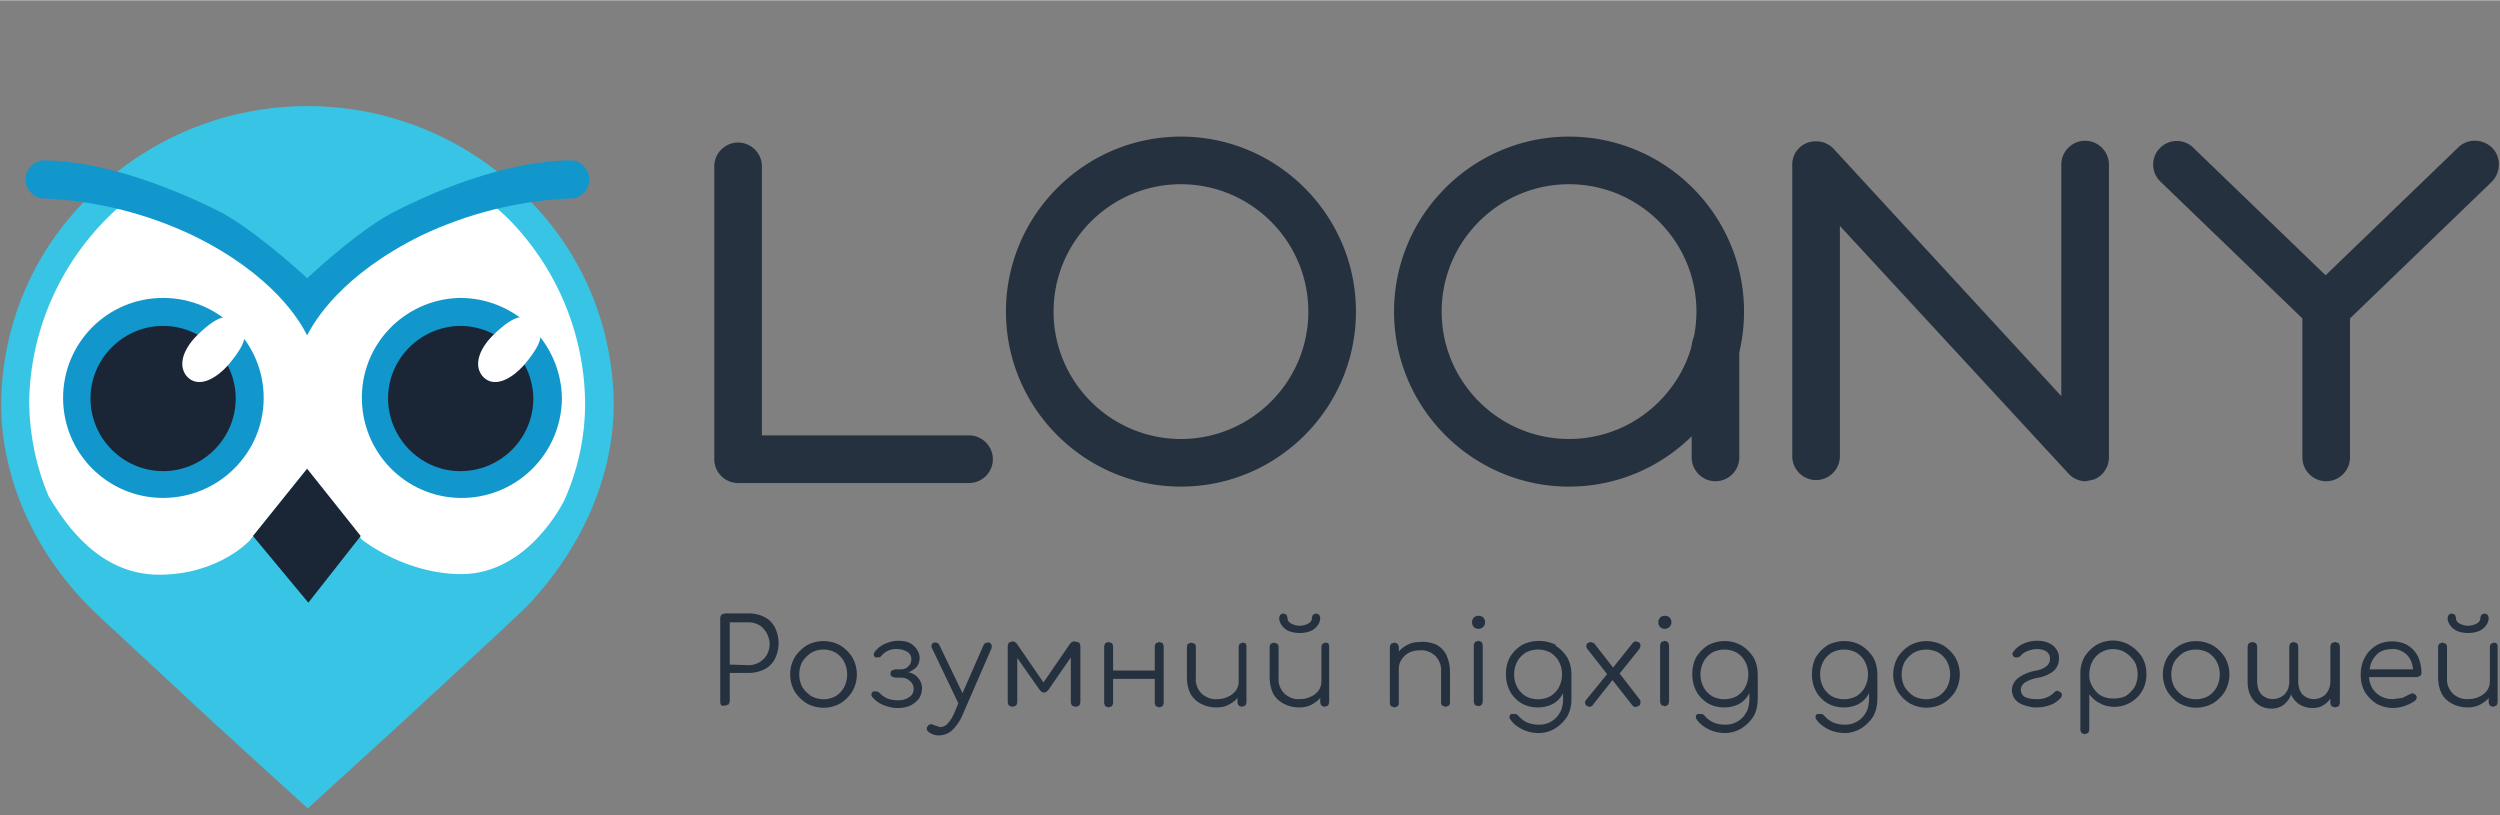 <svg xmlns="http://www.w3.org/2000/svg" xmlns:xlink="http://www.w3.org/1999/xlink" viewBox="0 0 420 136.9" width="420" height="137" xmlns:v="https://vecta.io/nano"><rect x="0" y="0" width="420" height="136.9" fill="#808080" stroke="none"/><g fill="#25313e"><path d="M121.2 118.5c-.1-.2-.2-.4-.2-.6v-14.1c0-.2.1-.4.2-.6l.6-.2h4c.9 0 1.8.2 2.6.6s1.4 1 1.8 1.8.6 1.7.6 2.6-.2 1.8-.6 2.6-1 1.4-1.8 1.8-1.7.6-2.6.6h-3.2v4.7c0 .2-.1.4-.2.6l-.6.2zm4.6-6.8c.6 0 1.3-.2 1.8-.5s.9-.7 1.2-1.2.5-1.2.5-1.8c0-.7-.2-1.3-.5-1.9-.3-.5-.7-1-1.2-1.3s-1.2-.5-1.8-.5h-3.2v7.1zm9.7 6.4c-.8-.5-1.5-1.2-2-2a5.79 5.79 0 0 1 0-5.7c.5-.8 1.2-1.5 2-2a5.79 5.79 0 0 1 5.7 0c.8.5 1.5 1.2 2 2a5.79 5.79 0 0 1 0 5.7c-.5.8-1.2 1.5-2 2a5.79 5.79 0 0 1-5.7 0zm4.9-1.2c.6-.4 1.1-.9 1.4-1.5.7-1.3.7-3 0-4.3-.3-.6-.8-1.1-1.4-1.5-1.3-.7-2.8-.7-4.1 0-.6.4-1.1.9-1.5 1.5-.7 1.3-.7 3 0 4.3.4.6.9 1.1 1.5 1.5 1.3.7 2.8.7 4.1 0zm13.9-3c.4.5.6 1.1.6 1.7s-.2 1.2-.5 1.7c-.4.5-.9.9-1.5 1.2-.7.3-1.4.4-2.1.4-.8 0-1.6-.2-2.4-.5-.7-.3-1.3-.7-1.8-1.3-.1-.1-.2-.2-.2-.4 0-.3.1-.5.4-.6h.3c.3 0 .5.1.7.3.4.4.8.7 1.3.9s1.1.3 1.7.3c.7 0 1.3-.1 1.9-.5.5-.3.8-.8.8-1.4 0-.5-.2-1-.6-1.3-.4-.4-.9-.6-1.5-.6h-1l-.6-.2c-.1-.1-.2-.3-.2-.5s.1-.4.2-.5l.6-.2h1c.5 0 .9-.2 1.2-.5s.5-.7.5-1.2-.2-.9-.6-1.2c-.5-.3-1.1-.5-1.7-.5-1-.1-2 .3-2.7 1.1-.1.2-.4.3-.6.3h-.4a.55.55 0 0 1-.3-.5c0-.2.1-.4.2-.5.5-.6 1-1 1.7-1.3s1.4-.5 2.2-.5c.7 0 1.4.1 2 .4.4.2.8.6 1.1 1s.5 1 .5 1.5-.2 1.1-.5 1.5c-.4.4-.9.7-1.4.9.7.1 1.3.5 1.7 1zm12.3-5.5v.4l-5 11.5c-.4.9-1 1.7-1.7 2.4-.6.5-1.4.8-2.2.8-.6 0-1.1-.2-1.6-.5l-.3-.3c-.1-.1-.1-.3-.1-.4 0-.2.1-.3.2-.4.1-.2.4-.3.6-.3l.5.2.9.3c.5 0 1-.2 1.3-.6.5-.5.8-1.1 1.1-1.7l.7-1.7-4.4-9.2c-.1-.1-.1-.3-.1-.4 0-.3.1-.5.4-.6h.3c.3 0 .5.2.6.4l3.9 8.1 3.5-8c.1-.3.4-.5.7-.5h.3c.2.1.4.3.4.5zm14.7-.5c.1.2.2.4.2.6v9.4c0 .2-.1.4-.2.6l-.6.2-.6-.2c-.1-.2-.2-.4-.2-.6v-7.5l-3.8 5.5c-.2.2-.4.4-.7.4s-.5-.2-.7-.4l-3.8-5.4v7.4c0 .2-.1.4-.2.6l-.6.2-.6-.2c-.1-.2-.2-.4-.2-.6v-9.4c0-.2.1-.4.2-.6l.6-.2c.3 0 .6.2.8.5l4.4 6.4 4.4-6.4c.2-.3.5-.5.8-.5zm14 .1c.1.2.2.4.2.6v9.4c0 .2-.1.4-.2.6l-.5.2-.6-.2c-.1-.2-.2-.4-.2-.6v-4h-7v4c0 .2-.1.4-.2.6l-.6.2-.5-.2c-.1-.2-.2-.4-.2-.6v-9.4c0-.2.1-.4.2-.6l.5-.2.6.2c.1.2.2.4.2.6v4h7v-4c0-.2.1-.4.2-.6l.6-.2zm13.9 0c.1.1.2.3.2.5v9.4c0 .2-.1.4-.2.6l-.6.2-.5-.2c-.1-.2-.2-.4-.2-.6v-.7c-.4.5-1 .9-1.6 1.2s-1.3.4-2 .4a5.42 5.42 0 0 1-2.5-.6c-.8-.4-1.4-1-1.8-1.7-.4-.8-.6-1.8-.6-2.7v-5.2c0-.2.1-.4.2-.5l.5-.2.6.2c.1.1.2.3.2.5v5.2c-.1 1 .3 2 1 2.7.7.6 1.6 1 2.6.9.6 0 1.2-.1 1.8-.4a3.25 3.25 0 0 0 1.3-1c.3-.4.5-1 .5-1.5v-5.9c0-.2.1-.4.2-.5l.5-.2z"/><use xlink:href="#B"/><path d="m241.2 108.2c.8.4 1.4 1 1.8 1.8.4.9.6 1.8.6 2.8v5.2c0 .2-.1.4-.2.5l-.5.2-.6-.2c-.1-.1-.2-.3-.2-.5v-5.2c.1-1-.3-2-1-2.7-.7-.6-1.6-1-2.6-.9-.6 0-1.2.1-1.8.4-.5.3-.9.6-1.2 1.1-.3.4-.5 1-.5 1.5v5.9c0 .2-.1.4-.2.5l-.5.2-.6-.2c-.1-.1-.2-.3-.2-.5v-9.4c0-.2.1-.4.2-.6l.6-.2.5.2c.1.2.2.4.2.6v.7c.4-.5 1-.9 1.6-1.2s1.3-.4 2-.4c.9-.1 1.8.1 2.6.4z"/><use xlink:href="#C"/><path d="M261.3 108.4c.8.5 1.5 1.2 2 2 .5.9.7 1.9.7 2.9v4.1c0 1-.2 2-.7 2.9-.5.8-1.2 1.5-2 2s-1.8.8-2.8.8c-.9 0-1.9-.2-2.7-.6s-1.5-.9-2-1.6c-.1-.1-.2-.3-.2-.5a.55.55 0 0 1 .3-.5h.8l.3.2c.4.5.9.9 1.5 1.2.7.3 1.4.4 2.1.4 1.5 0 2.8-.8 3.5-2.1.4-.7.5-1.5.5-2.3v-.9c-.4.8-1 1.4-1.7 1.8a5.42 5.42 0 0 1-2.5.6c-1 0-1.9-.2-2.8-.7-.8-.5-1.5-1.2-1.9-2-.5-.9-.7-1.9-.7-2.9s.2-2 .7-2.9c.5-.8 1.2-1.5 2-2 1.8-.9 3.9-.9 5.7 0zm-.8 8.5c.6-.4 1.1-.9 1.4-1.5.7-1.3.7-3 0-4.3-.3-.6-.8-1.1-1.4-1.5-1.3-.7-2.9-.7-4.2 0-.6.4-1.1.9-1.4 1.5-.7 1.3-.7 3 0 4.3.3.6.8 1.1 1.4 1.5 1.3.7 2.9.7 4.2 0zm15.1 1.1c0 .2-.1.4-.2.5l-.5.2h-.4l-.3-.3-3.3-4.2-3.4 4.3c-.1.1-.3.2-.5.2l-.5-.2c-.1-.1-.2-.3-.2-.5s.1-.4.2-.5l3.5-4.3-3.3-4.2c-.1-.1-.2-.3-.2-.5s.1-.4.2-.5l.5-.2.6.2 3.2 4.1 3.2-4c.1-.2.4-.4.7-.4l.5.2c.1.1.2.3.2.5s-.1.4-.2.6l-3.3 4.1 3.4 4.4a.9.9 0 0 1 .1.5z"/><use xlink:href="#C" x="31.3"/><use xlink:href="#D"/><use xlink:href="#D" x="20.1"/><use xlink:href="#E"/><path d="M340 118.4c-.6-.2-1.1-.5-1.5-1-.3-.4-.5-1-.5-1.5 0-.8.4-1.5 1-2 .9-.7 2-1.1 3.1-1.3.7-.1 1.3-.4 1.8-.8.3-.3.5-.7.5-1.2s-.2-.9-.6-1.2c-.5-.3-1-.4-1.6-.4-.5 0-1 .1-1.5.3s-.9.4-1.2.8c-.2.2-.4.3-.7.3h-.3c-.2-.1-.4-.3-.4-.6 0-.2.1-.3.2-.4.4-.6 1-1 1.6-1.3.7-.3 1.5-.5 2.3-.5 1 0 1.9.2 2.7.8.7.6 1.1 1.4 1 2.3 0 .7-.3 1.4-.8 1.9-.7.6-1.6 1-2.6 1.2-.8.1-1.6.4-2.3.8-.4.3-.7.7-.7 1.2s.2.9.6 1.2c.6.3 1.2.4 1.9.4 1.1.1 2.3-.3 3.1-1.1.1-.2.4-.3.6-.3l.4.2a.55.55 0 0 1 .3.5c0 .2-.1.4-.2.5-.5.5-1.1 1-1.8 1.2-.8.3-1.6.4-2.4.4-.7 0-1.4-.2-2-.4zm17.9-10c.8.5 1.5 1.2 2 2 .5.9.7 1.8.7 2.8s-.2 1.9-.7 2.8c-1 1.7-2.8 2.7-4.7 2.7-.8 0-1.7-.2-2.4-.6-.7-.3-1.3-.9-1.8-1.5v5.9c0 .2-.1.4-.2.6l-.6.2-.5-.2c-.1-.2-.2-.4-.2-.6v-9.4c0-1 .2-1.9.7-2.8.5-.8 1.2-1.5 2-2a5.55 5.55 0 0 1 5.7.1zm-.8 8.5c.6-.4 1.1-.9 1.5-1.5.7-1.3.7-3 0-4.3-.4-.6-.9-1.1-1.5-1.5s-1.4-.6-2.1-.6c-1.5 0-2.8.8-3.5 2.1a4.99 4.99 0 0 0-.5 2.1v.5c.1 1 .6 1.9 1.3 2.6s1.7 1 2.7 1c.7 0 1.5-.1 2.1-.4z"/><use xlink:href="#E" x="45.3"/><path d="M392.9 108c.1.2.2.4.2.6v9.4c0 .2-.1.4-.2.6l-.6.2-.6-.2c-.1-.2-.2-.4-.2-.6v-.7c-.3.5-.8.9-1.3 1.2s-1.1.4-1.7.4c-.8 0-1.5-.2-2.2-.6-.6-.4-1.1-1-1.4-1.7-.2.7-.7 1.3-1.3 1.8-.6.4-1.3.6-2 .6s-1.5-.2-2.1-.6-1.1-.9-1.4-1.6c-.4-.7-.5-1.6-.5-2.4v-5.8c0-.2.1-.4.2-.6l.6-.2.6.2c.1.2.2.4.2.6v5.8c0 .8.2 1.6.7 2.2.5.5 1.2.8 1.9.8s1.5-.3 2-.8c.6-.6.8-1.4.8-2.2v-5.8c0-.2.1-.4.2-.6l.5-.2.6.2c.1.2.2.4.2.6v5.8c0 .8.2 1.6.7 2.2.5.5 1.2.8 1.9.8s1.5-.3 2-.8c.5-.6.8-1.3.8-2.1v-5.9c0-.2.1-.4.2-.6l.6-.2zm11.5.3c.8.5 1.4 1.1 1.8 1.9a6.71 6.71 0 0 1 .6 2.8c0 .2-.1.4-.2.5l-.5.2H398c.1 2.2 1.9 3.8 4.1 3.7l1.5-.2 1.2-.6.5-.2.4.2a.55.55 0 0 1 .3.5c0 .2-.1.4-.2.5-.5.4-1.1.7-1.7.9-1.6.6-3.3.5-4.8-.3-.8-.5-1.5-1.2-2-2-.5-.9-.7-1.9-.7-2.9s.2-2 .7-2.9c.4-.8 1.1-1.5 1.9-2s1.8-.7 2.7-.7a5.42 5.42 0 0 1 2.5.6zm-5.1 1.6a4.2 4.2 0 0 0-1.2 2.5h7.3c-.1-.9-.4-1.8-1.1-2.5-.7-.6-1.6-1-2.5-.9-1 0-1.9.3-2.5.9z"/><use xlink:href="#B" x="196.3"/><path d="M198.4 30.9c11.8 0 21.4 9.6 21.4 21.4s-9.6 21.4-21.4 21.4S177 64.1 177 52.3s9.6-21.4 21.4-21.4m0-8c-16.2 0-29.4 13.2-29.4 29.4s13.2 29.4 29.4 29.4 29.4-13.2 29.4-29.4-13.2-29.4-29.4-29.4m65.2 8c11.8 0 21.4 9.6 21.4 21.4s-9.6 21.4-21.4 21.4-21.4-9.6-21.4-21.4 9.6-21.4 21.4-21.4m0-8c-16.2 0-29.4 13.2-29.4 29.4s13.2 29.4 29.4 29.4S293 68.5 293 52.3s-13.2-29.4-29.4-29.4m86.8 57.9c-1.1 0-2.2-.5-2.9-1.3l-38.4-41.6v38.7c0 2.2-1.8 4-4 4s-4-1.8-4-4v-49a3.89 3.89 0 0 1 4.1-3.9c1.1 0 2.1.5 2.8 1.2l38.3 41.6V27.6c0-2.2 1.8-4 4-4s4 1.8 4 4v49.2c0 1.6-1 3.1-2.5 3.7zm-187.6.3H124c-2.2 0-4-1.8-4-4V27.9c0-2.2 1.8-4 4-4s4 1.8 4 4v45.2h34.8c2.2 0 4 1.8 4 4s-1.8 4-4 4z"/><path d="M288.2 80.8c-2.2 0-4-1.8-4-4V58.3c0-2.2 1.8-4 4-4s4 1.8 4 4v18.5c0 2.2-1.8 4-4 4zm102.6-25.1c-1 0-2-.4-2.8-1.1l-24.9-24c-1.7-1.5-1.8-4-.4-5.6 1.5-1.7 4-1.8 5.6-.4.1.1.2.1.2.2l24.9 24c1.6 1.5 1.7 4.1.1 5.7-.6.8-1.7 1.2-2.7 1.2z"/><path d="M390.8 55.7c-2.2 0-4-1.7-4-4 0-1.1.4-2.2 1.2-2.9l24.9-24c1.5-1.6 4.1-1.6 5.7-.1s1.6 4.1.1 5.7l-.2.2-24.9 24c-.8.7-1.8 1.1-2.8 1.1z"/><path d="M390.8 80.8c-2.2 0-4-1.8-4-4V50.3c0-2.2 1.8-4 4-4s4 1.8 4 4v26.5c0 2.2-1.8 4-4 4z"/></g><path d="M85.6 36.1c-1.7-1.7-3.6-3.3-5.6-4.8C67 35.5 55.9 44.4 51.6 54c-4.3-9.4-15.9-19.6-28.2-22.4l-1.7.9c-1.4 1.1-2.7 2.3-3.9 3.5C9.4 44.3 4.5 55.6 4.3 67.4v.4c.1 7.3 2 14.5 5.7 20.8l.8 1.3.5.7 5.5 7.2 1.2 1.4.6.6 1 .9.5.4h.1l3.3 3.1 2.9 2.6 25.3 21.8 26.6-23.2 1.2-1.1 5-4.6.3-.2 1-1h.1l.2-.2C94.4 89.5 99 78.6 99 67.8c-.1-11.9-4.9-23.3-13.4-31.7" fill="#fff"/><path d="m77.1 50c-9.3.3-16.6 8-16.3 17.3s8 16.6 17.3 16.3c9-.3 16.2-7.6 16.3-16.7-.1-9.4-7.9-17-17.3-16.9z" fill="#1297cc"/><path d="M77.1 54.7c-6.7.2-12.1 5.8-11.9 12.5S71 79.3 77.7 79.1c6.6-.2 11.9-5.6 11.9-12.2-.1-6.8-5.7-12.3-12.5-12.2" fill="#1a2635"/><use xlink:href="#F" fill="#fff"/><path d="M27.4 50c-9.3 0-16.8 7.5-16.8 16.8s7.5 16.8 16.8 16.8 16.9-7.5 16.9-16.8S36.7 50 27.4 50" fill="#1297cc"/><path d="M27.4 54.7c-6.7 0-12.2 5.5-12.2 12.2s5.5 12.2 12.2 12.2 12.2-5.5 12.2-12.2-5.5-12.2-12.2-12.2" fill="#1a2635"/><use xlink:href="#F" x="-49.7" fill="#fff"/><g fill="#38c5e5"><path d="M87.3 32.8c-19.8-19.3-51.5-19.3-71.3 0C6.3 41.9.8 54.5.8 67.8c0 13 6.1 26.1 16.8 35.8.9 1 9.7 9.1 18.1 16.8l16 14.6 15.9-14.7L88.2 101c9.1-9.7 14.2-21.5 14.2-33.3 0-13.3-5.5-25.9-15.2-35M4.3 67.4c.2-11.8 5.1-23 13.5-31.3 1.2-1.2 2.5-2.4 3.9-3.5l1.7-.9c12.3 2.8 23.9 13 28.2 22.4C55.9 44.4 67 35.5 80 31.3c2 1.5 3.8 3.1 5.5 4.8C94 44.5 98.9 55.9 99 67.8c0 5.7-1.3 11.3-3.6 16.5 0 0-6 12.7-17.8 12.7-6.2-.2-12.2-2.3-17.1-6l-9-11.2-9 11.3s-5.1 6-15.8 6C14.5 97 8.7 84.9 7.6 83.7c-2.1-5-3.3-10.4-3.3-15.9v-.4"/><path d="M51.7 135.8l-.4-.4-15.9-14.5L17.2 104C6.4 94.2.2 81 .2 67.8.3 54.4 5.8 41.6 15.6 32.4c20.1-19.5 52-19.5 72.1 0 9.8 9.2 15.3 22 15.4 35.4 0 11.9-5.1 23.9-14.3 33.7-.8.9-7.8 7.4-20.7 19.3l-16 14.6zm0-116.8c-13.1 0-25.8 5.1-35.2 14.2-9.5 9-14.9 21.4-15 34.5 0 12.8 6.1 25.7 16.6 35.4.8.9 7.1 6.7 18.1 16.8l15.5 14.2 15.5-14.3 20.6-19.3c9.1-9.6 14-21.2 14-32.9-.1-13.1-5.5-25.5-15-34.5C77.4 24 64.8 19 51.7 19zm-25 78.7c-10.8 0-16.6-9.1-18.9-12.6l-.7-1v-.2c-2.2-5.1-3.4-10.6-3.4-16.1v-.4c.2-12 5.1-23.4 13.7-31.8 1.3-1.3 2.6-2.5 4-3.6l1.8-1h.4c12.5 3 23.5 13.1 28 21.7 4.7-9.4 15.7-17.9 28.2-21.9h.3l.2.2c2 1.4 3.9 3 5.7 4.7 8.6 8.5 13.5 20 13.6 32.1 0 5.8-1.2 11.5-3.6 16.8-.1.1-6.3 13.1-18.3 13.1-6.3-.1-12.5-2.3-17.5-6.1H60l-8.5-10.9-8.6 10.7c-.2.3-5.4 6.2-16.2 6.3zM8.2 83.4l.7 1.1c2.1 3.3 7.7 12 17.8 12S42 90.7 42 90.7l9.5-11.9 9.3 11.8c.6.5 7.6 5.8 16.7 5.8 11.3 0 17.2-12.2 17.3-12.4 2.3-5.1 3.5-10.7 3.5-16.3-.1-11.7-4.8-22.9-13.1-31.2-1.7-1.6-3.4-3.1-5.3-4.5-12.6 4.1-23.5 12.8-27.7 22.3l-.5 1.2-.6-1.2c-3.9-8.5-14.9-19-27.6-22L22 33c-1.3 1.1-2.6 2.2-3.8 3.4-8.3 8.2-13.1 19.3-13.3 31v.4c.1 5.4 1.2 10.7 3.3 15.6z"/></g><path d="m42.5 90 9.3 11.2 8.8-11.2-9-11.3z" fill="#1a2635"/><g fill="#1297cc"><path d="m95.7 27.5h-.2c-8.8.1-19.8 3.8-29 8.5-5.5 2.8-13.2 9.8-14.9 11.3-1.7-1.6-9.4-8.5-14.9-11.3-9.2-4.6-20.2-8.4-29-8.5h-.1c-1.7-.1-3.1 1.2-3.3 2.9.2 1.7 1.6 3 3.3 2.9 8.6.4 17 2.5 24.8 6.2 13.5 6.6 18 14.4 19.2 16.8 1.2-2.4 5.8-10.2 19.2-16.8 7.8-3.7 16.2-5.8 24.8-6.2 1.7.1 3.2-1.1 3.4-2.8-.2-1.7-1.6-3-3.3-2.9"/><path d="m95.7 26.9h-.2c-8.8.1-19.8 3.8-29 8.5-5.5 2.7-13.2 9.7-14.9 11.3-1.7-1.6-9.4-8.5-14.9-11.3-9.2-4.6-20.2-8.4-29-8.5h-.1c-1.7-.1-3.1 1.2-3.3 2.9.2 1.7 1.6 3 3.3 2.9 8.6.4 17 2.6 24.8 6.3 13.5 6.6 18 14.4 19.2 16.8 1.2-2.4 5.8-10.2 19.2-16.8 7.8-3.7 16.2-5.8 24.8-6.2 1.8.1 3.3-1.2 3.4-3-.2-1.7-1.6-3-3.3-2.9"/></g><defs ><path id="B" d="m223.1 108c.1.1.2.3.2.5v9.4c0 .2-.1.4-.2.6l-.6.2-.5-.2c-.1-.2-.2-.4-.2-.6v-.7c-.4.5-1 .9-1.6 1.2s-1.3.4-2 .4c-.9 0-1.7-.2-2.5-.6s-1.4-1-1.8-1.7c-.4-.8-.6-1.8-.6-2.7v-5.2c0-.2.1-.4.2-.5l.5-.2.6.2c.1.1.2.3.2.5v5.2c-.1 1 .3 2 1 2.7.7.6 1.6 1 2.6.9.6 0 1.2-.1 1.8-.4.5-.2 1-.6 1.3-1s.5-1 .5-1.5v-5.9c0-.2.1-.4.2-.5l.5-.2zm-6.5-2c-.5-.2-.9-.5-1.2-.9s-.5-.8-.5-1.3c0-.2.1-.4.2-.6l.5-.2.5.2c.1.2.2.4.2.6 0 .4.2.7.6.9.9.5 2 .5 2.9 0 .4-.2.6-.5.6-.9 0-.2.1-.4.2-.6l.5-.2.5.2c.1.2.2.4.2.6 0 .5-.2.9-.5 1.3s-.7.7-1.2.9c-1.1.4-2.4.4-3.5 0z"/><path id="C" d="m247.6 105.3c-.2-.2-.3-.5-.3-.8s.1-.6.3-.8.5-.3.8-.3.6.1.8.3.3.5.3.8c0 .6-.5 1.1-1.1 1.1-.3 0-.6-.1-.8-.3zm.2 13.1c-.1-.2-.2-.4-.2-.6v-9.4c0-.2.1-.4.2-.6l.6-.2.5.2c.1.2.2.4.2.6v9.4c0 .2-.1.4-.2.6l-.5.2z"/><path id="D" d="m292.6 108.4c.8.5 1.5 1.2 2 2 .5.9.7 1.9.7 2.9v4.1c0 1-.2 2-.7 2.9-.5.8-1.2 1.5-2 2s-1.8.8-2.8.8c-.9 0-1.9-.2-2.7-.6s-1.5-.9-2-1.6c-.1-.1-.2-.3-.2-.5s.1-.4.3-.5h.8l.3.2c.4.5.9.9 1.5 1.2.7.3 1.4.4 2.1.4 1.5 0 2.8-.8 3.5-2.1.4-.7.5-1.5.5-2.3v-.9c-.4.8-1 1.4-1.7 1.8-.8.4-1.6.6-2.5.6-1 0-1.9-.2-2.8-.7-.8-.5-1.5-1.2-1.9-2-.5-.9-.7-1.9-.7-2.9s.2-2 .7-2.9c.5-.8 1.2-1.5 2-2 1.8-.9 3.9-.9 5.6.1zm-.8 8.5c.6-.4 1.1-.9 1.4-1.5.7-1.3.7-3 0-4.3-.3-.6-.8-1.1-1.4-1.5-1.3-.7-2.9-.7-4.2 0-.6.4-1.1.9-1.4 1.5-.7 1.3-.7 3 0 4.3.3.6.8 1.1 1.4 1.5 1.3.7 2.9.7 4.2 0z"/><path id="E" d="m320.8 118.1c-.8-.5-1.5-1.2-2-2-1-1.8-1-3.9 0-5.7.5-.8 1.2-1.5 2-2 1.8-1 3.9-1 5.7 0 .8.5 1.5 1.2 2 2 1 1.8 1 3.9 0 5.7-.5.8-1.2 1.5-2 2-1.8 1-3.9 1-5.7 0zm4.9-1.2c.6-.4 1.1-.9 1.4-1.5.7-1.3.7-3 0-4.3-.3-.6-.8-1.1-1.4-1.5-1.3-.7-2.9-.7-4.2 0-.6.4-1.1.9-1.5 1.5-.7 1.3-.7 3 0 4.3.4.6.9 1.1 1.5 1.5 1.3.7 2.9.7 4.2 0z"/><path id="F" d="m81.2 63.3c1.8 1.8 4.6.5 6.9-2.1 3.7-4.4 3-5.7 1.6-7s-2.8-1.9-6.9 2.1c-2.4 2.4-3.3 5.2-1.6 7"/></defs></svg>